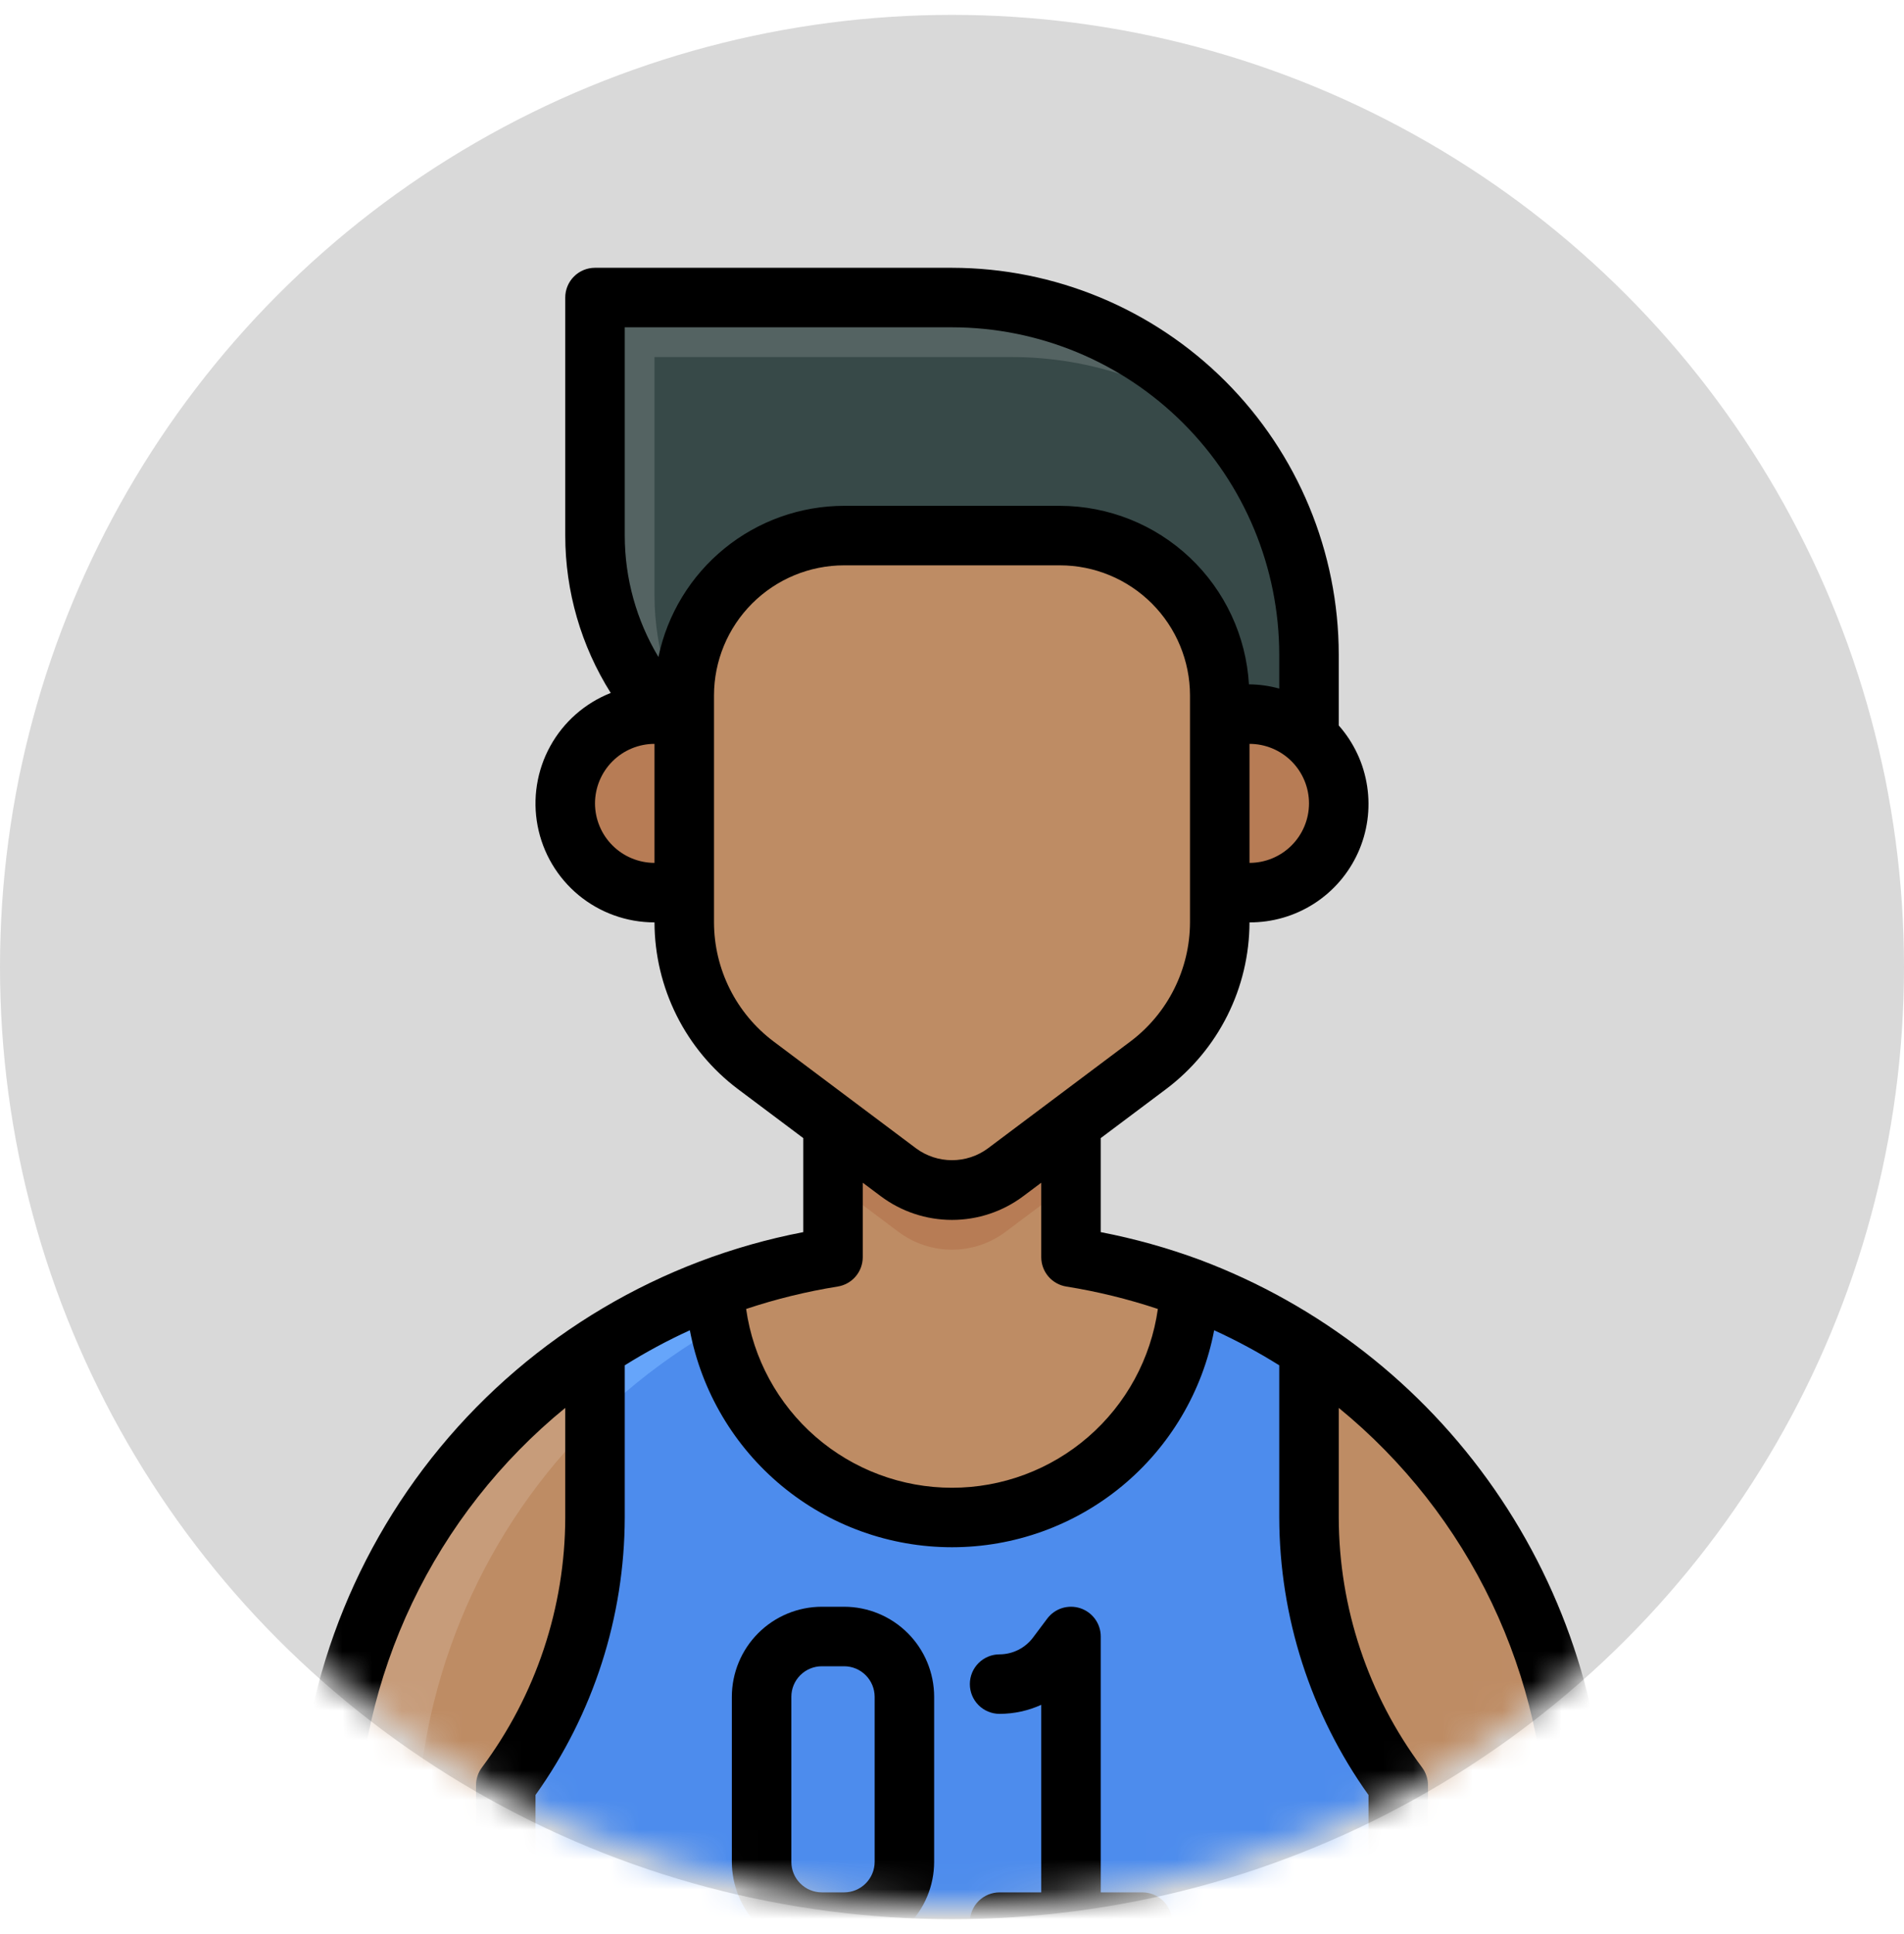 <svg width="64" height="65" viewBox="0 0 64 65" fill="none" xmlns="http://www.w3.org/2000/svg">
<circle cx="32" cy="32.5" r="32" fill="#D9D9D9"/>
<mask id="mask0_1151_1399" style="mask-type:alpha" maskUnits="userSpaceOnUse" x="0" y="0" width="64" height="64">
<circle cx="32" cy="32" r="32" fill="#D9D9D9"/>
</mask>
<g mask="url(#mask0_1151_1399)">
<path d="M20 10H32C35.183 10 38.235 11.264 40.485 13.515C42.736 15.765 44 18.817 44 22V27H29C26.613 27 24.324 26.052 22.636 24.364C20.948 22.676 20 20.387 20 18V10Z" fill="#374948"/>
<path d="M22 20V12H34C36.694 11.998 39.309 12.908 41.42 14.581C40.3 13.153 38.87 11.999 37.238 11.205C35.606 10.412 33.815 9.999 32 10H20V18C20 19.421 20.337 20.822 20.984 22.087C21.631 23.353 22.569 24.447 23.721 25.279C22.602 23.746 22 21.898 22 20Z" fill="#546362"/>
<path d="M31 42H33C35.626 42 38.227 42.517 40.654 43.522C43.08 44.528 45.285 46.001 47.142 47.858C48.999 49.715 50.472 51.92 51.478 54.346C52.483 56.773 53 59.374 53 62V69H11V62C11 56.696 13.107 51.609 16.858 47.858C20.609 44.107 25.696 42 31 42Z" fill="#C79C7A"/>
<path d="M33.5 42.025C28.286 42.153 23.328 44.313 19.685 48.045C16.042 51.777 14.002 56.785 14 62V69H53V62C52.998 56.785 50.958 51.777 47.315 48.045C43.672 44.313 38.714 42.153 33.5 42.025Z" fill="#BE8C64"/>
<path d="M44 51V45.305C40.738 43.146 36.912 41.996 33 42H31C27.088 41.996 23.262 43.146 20 45.305V51C20 54.246 18.947 57.404 17 60V69H47V60C45.053 57.404 44 54.246 44 51Z" fill="#66A5FA"/>
<path d="M44 51V45.305C40.9 43.258 37.288 42.121 33.574 42.022C28.487 42.12 23.63 44.162 20 47.729V51C20 54.245 18.947 57.404 17 60V69H47V60C45.053 57.404 44 54.245 44 51Z" fill="#4D8CED"/>
<path d="M35.999 42.251V35H28V42.251C26.64 42.458 25.304 42.802 24.014 43.279C24.081 45.352 24.952 47.318 26.442 48.761C27.932 50.203 29.925 51.01 32 51.01C34.074 51.01 36.067 50.203 37.557 48.761C39.047 47.318 39.918 45.352 39.985 43.279C38.695 42.802 37.359 42.458 35.999 42.251Z" fill="#BE8C64"/>
<path d="M33.8 41.4L36 39.75V35H28V39.75L30.2 41.4C30.719 41.789 31.351 42 32 42C32.649 42 33.281 41.789 33.8 41.4Z" fill="#B77C55"/>
<path d="M40 24H42C42.796 24 43.559 24.316 44.121 24.879C44.684 25.441 45 26.204 45 27C45 27.796 44.684 28.559 44.121 29.121C43.559 29.684 42.796 30 42 30H40V24Z" fill="#B77C55"/>
<path d="M25 30H22C21.204 30 20.441 29.684 19.879 29.121C19.316 28.559 19 27.796 19 27C19 26.204 19.316 25.441 19.879 24.879C20.441 24.316 21.204 24 22 24H25V30Z" fill="#B77C55"/>
<path d="M23 23.372V31C23 31.931 23.217 32.85 23.633 33.683C24.05 34.516 24.655 35.241 25.4 35.8L30.2 39.4C30.719 39.789 31.351 40 32 40C32.649 40 33.281 39.789 33.8 39.4L38.6 35.8C39.345 35.241 39.95 34.516 40.367 33.683C40.783 32.85 41 31.931 41 31V23.372C41 22.666 40.861 21.968 40.591 21.316C40.321 20.664 39.925 20.072 39.427 19.573C38.928 19.075 38.336 18.679 37.684 18.409C37.032 18.139 36.334 18 35.628 18H28.372C26.947 18 25.581 18.566 24.573 19.573C23.566 20.581 23 21.947 23 23.372Z" fill="#BE8C64"/>
<path d="M40.336 42.342C39.251 41.941 38.136 41.629 37 41.41V38.249L39.199 36.6C40.067 35.946 40.771 35.1 41.257 34.129C41.743 33.157 41.997 32.086 42 31C42.768 31.004 43.521 30.785 44.168 30.371C44.815 29.956 45.327 29.363 45.645 28.663C45.962 27.964 46.07 27.187 45.955 26.427C45.841 25.668 45.509 24.957 45 24.382V22C44.996 18.553 43.625 15.249 41.188 12.812C38.751 10.375 35.447 9.004 32 9H20C19.735 9 19.48 9.105 19.293 9.293C19.105 9.48 19 9.735 19 10V18C19.001 19.872 19.531 21.705 20.529 23.289C19.663 23.63 18.944 24.263 18.495 25.078C18.046 25.893 17.896 26.84 18.071 27.754C18.245 28.668 18.733 29.492 19.45 30.085C20.168 30.677 21.07 31.001 22 31C22.003 32.086 22.257 33.157 22.743 34.129C23.229 35.101 23.933 35.946 24.801 36.6L27 38.249V41.41C22.214 42.329 17.898 44.888 14.795 48.646C11.692 52.404 9.996 57.126 10 62V69C10 69.265 10.105 69.52 10.293 69.707C10.48 69.895 10.735 70 11 70H53C53.265 70 53.52 69.895 53.707 69.707C53.895 69.52 54 69.265 54 69V62C53.984 57.724 52.668 53.555 50.228 50.044C47.788 46.533 44.338 43.847 40.336 42.342ZM46 68H18V60.327C19.944 57.605 20.993 54.345 21 51V45.886C21.703 45.446 22.433 45.052 23.188 44.708C23.579 46.759 24.673 48.61 26.281 49.941C27.89 51.272 29.912 52 32 52C34.088 52 36.11 51.272 37.719 49.941C39.327 48.61 40.421 46.759 40.812 44.708C41.566 45.052 42.297 45.446 43 45.886V51C43.007 54.345 44.056 57.605 46 60.327V68ZM42 29V25C42.53 25 43.039 25.211 43.414 25.586C43.789 25.961 44 26.47 44 27C44 27.53 43.789 28.039 43.414 28.414C43.039 28.789 42.53 29 42 29ZM21 11H32C34.916 11.003 37.712 12.163 39.775 14.226C41.837 16.288 42.997 19.084 43 22V23.142C42.674 23.052 42.338 23.004 42 23H41.981C41.886 21.379 41.175 19.855 39.994 18.74C38.814 17.625 37.252 17.003 35.628 17H28.372C26.907 17.002 25.487 17.508 24.351 18.433C23.215 19.358 22.431 20.646 22.132 22.08C21.392 20.848 21.001 19.437 21 18V11ZM20 27C20.001 26.47 20.212 25.961 20.587 25.587C20.961 25.212 21.47 25.001 22 25V29C21.47 28.999 20.961 28.788 20.587 28.413C20.212 28.039 20.001 27.53 20 27ZM24 31V23.372C24.001 22.213 24.462 21.102 25.282 20.282C26.102 19.462 27.213 19.001 28.372 19H35.628C36.787 19.001 37.898 19.462 38.718 20.282C39.538 21.102 39.999 22.213 40 23.372V31C39.998 31.776 39.816 32.541 39.469 33.235C39.123 33.929 38.62 34.533 38 35L33.2 38.6C32.852 38.855 32.431 38.992 32 38.992C31.569 38.992 31.148 38.855 30.8 38.6L26 35C25.38 34.533 24.877 33.929 24.53 33.235C24.183 32.541 24.002 31.776 24 31ZM28.154 43.239C28.39 43.202 28.605 43.082 28.76 42.901C28.915 42.72 29 42.489 29 42.251V39.749L29.601 40.199C30.293 40.719 31.135 40.999 32 40.999C32.865 40.999 33.707 40.719 34.399 40.199L35 39.749V42.25C35 42.489 35.085 42.719 35.24 42.901C35.395 43.082 35.61 43.202 35.846 43.239C36.889 43.406 37.917 43.658 38.92 43.992C38.684 45.659 37.854 47.185 36.582 48.289C35.311 49.393 33.684 50.001 32 50.001C30.316 50.001 28.689 49.393 27.417 48.289C26.146 47.185 25.316 45.659 25.08 43.992C26.083 43.658 27.111 43.406 28.154 43.239ZM12 62C12.011 59.188 12.644 56.413 13.854 53.874C15.065 51.335 16.822 49.096 19 47.317V51C18.994 54.028 18.012 56.974 16.2 59.4C16.07 59.573 16 59.784 16 60V68H12V62ZM52 68H48V60C48 59.784 47.93 59.573 47.8 59.4C45.988 56.974 45.006 54.028 45 51V47.317C47.178 49.096 48.935 51.335 50.146 53.874C51.356 56.413 51.989 59.188 52 62V68Z" fill="black"/>
<path d="M28.375 54H27.625C26.823 54.001 26.054 54.32 25.487 54.887C24.92 55.454 24.601 56.223 24.6 57.025V62.575C24.601 63.377 24.92 64.146 25.487 64.713C26.054 65.28 26.823 65.599 27.625 65.6H28.375C29.177 65.599 29.945 65.28 30.512 64.713C31.079 64.146 31.399 63.377 31.4 62.575V57.025C31.399 56.223 31.08 55.454 30.513 54.887C29.945 54.32 29.177 54.001 28.375 54ZM29.4 62.575C29.399 62.847 29.291 63.107 29.099 63.299C28.907 63.492 28.646 63.6 28.375 63.6H27.625C27.353 63.6 27.093 63.492 26.9 63.299C26.708 63.107 26.6 62.847 26.6 62.575V57.025C26.6 56.753 26.708 56.493 26.9 56.301C27.092 56.108 27.353 56 27.625 56H28.375C28.646 56 28.907 56.108 29.099 56.301C29.291 56.493 29.399 56.753 29.4 57.025V62.575Z" fill="black"/>
<path d="M38.4 63.6H37V55C37 54.79 36.934 54.586 36.811 54.415C36.688 54.245 36.515 54.118 36.316 54.051C36.117 53.985 35.902 53.983 35.701 54.045C35.501 54.108 35.325 54.232 35.2 54.4L34.72 55.04C34.589 55.213 34.42 55.354 34.225 55.451C34.031 55.548 33.817 55.599 33.6 55.6C33.334 55.6 33.08 55.705 32.892 55.893C32.705 56.08 32.6 56.335 32.6 56.6C32.6 56.865 32.705 57.12 32.892 57.307C33.08 57.495 33.334 57.6 33.6 57.6C34.083 57.599 34.56 57.496 35 57.296V63.6H33.6C33.334 63.6 33.08 63.705 32.892 63.893C32.705 64.08 32.6 64.335 32.6 64.6C32.6 64.865 32.705 65.12 32.892 65.307C33.08 65.495 33.334 65.6 33.6 65.6H38.4C38.665 65.6 38.919 65.495 39.107 65.307C39.294 65.12 39.4 64.865 39.4 64.6C39.4 64.335 39.294 64.08 39.107 63.893C38.919 63.705 38.665 63.6 38.4 63.6Z" fill="black"/>
</g>
</svg>
